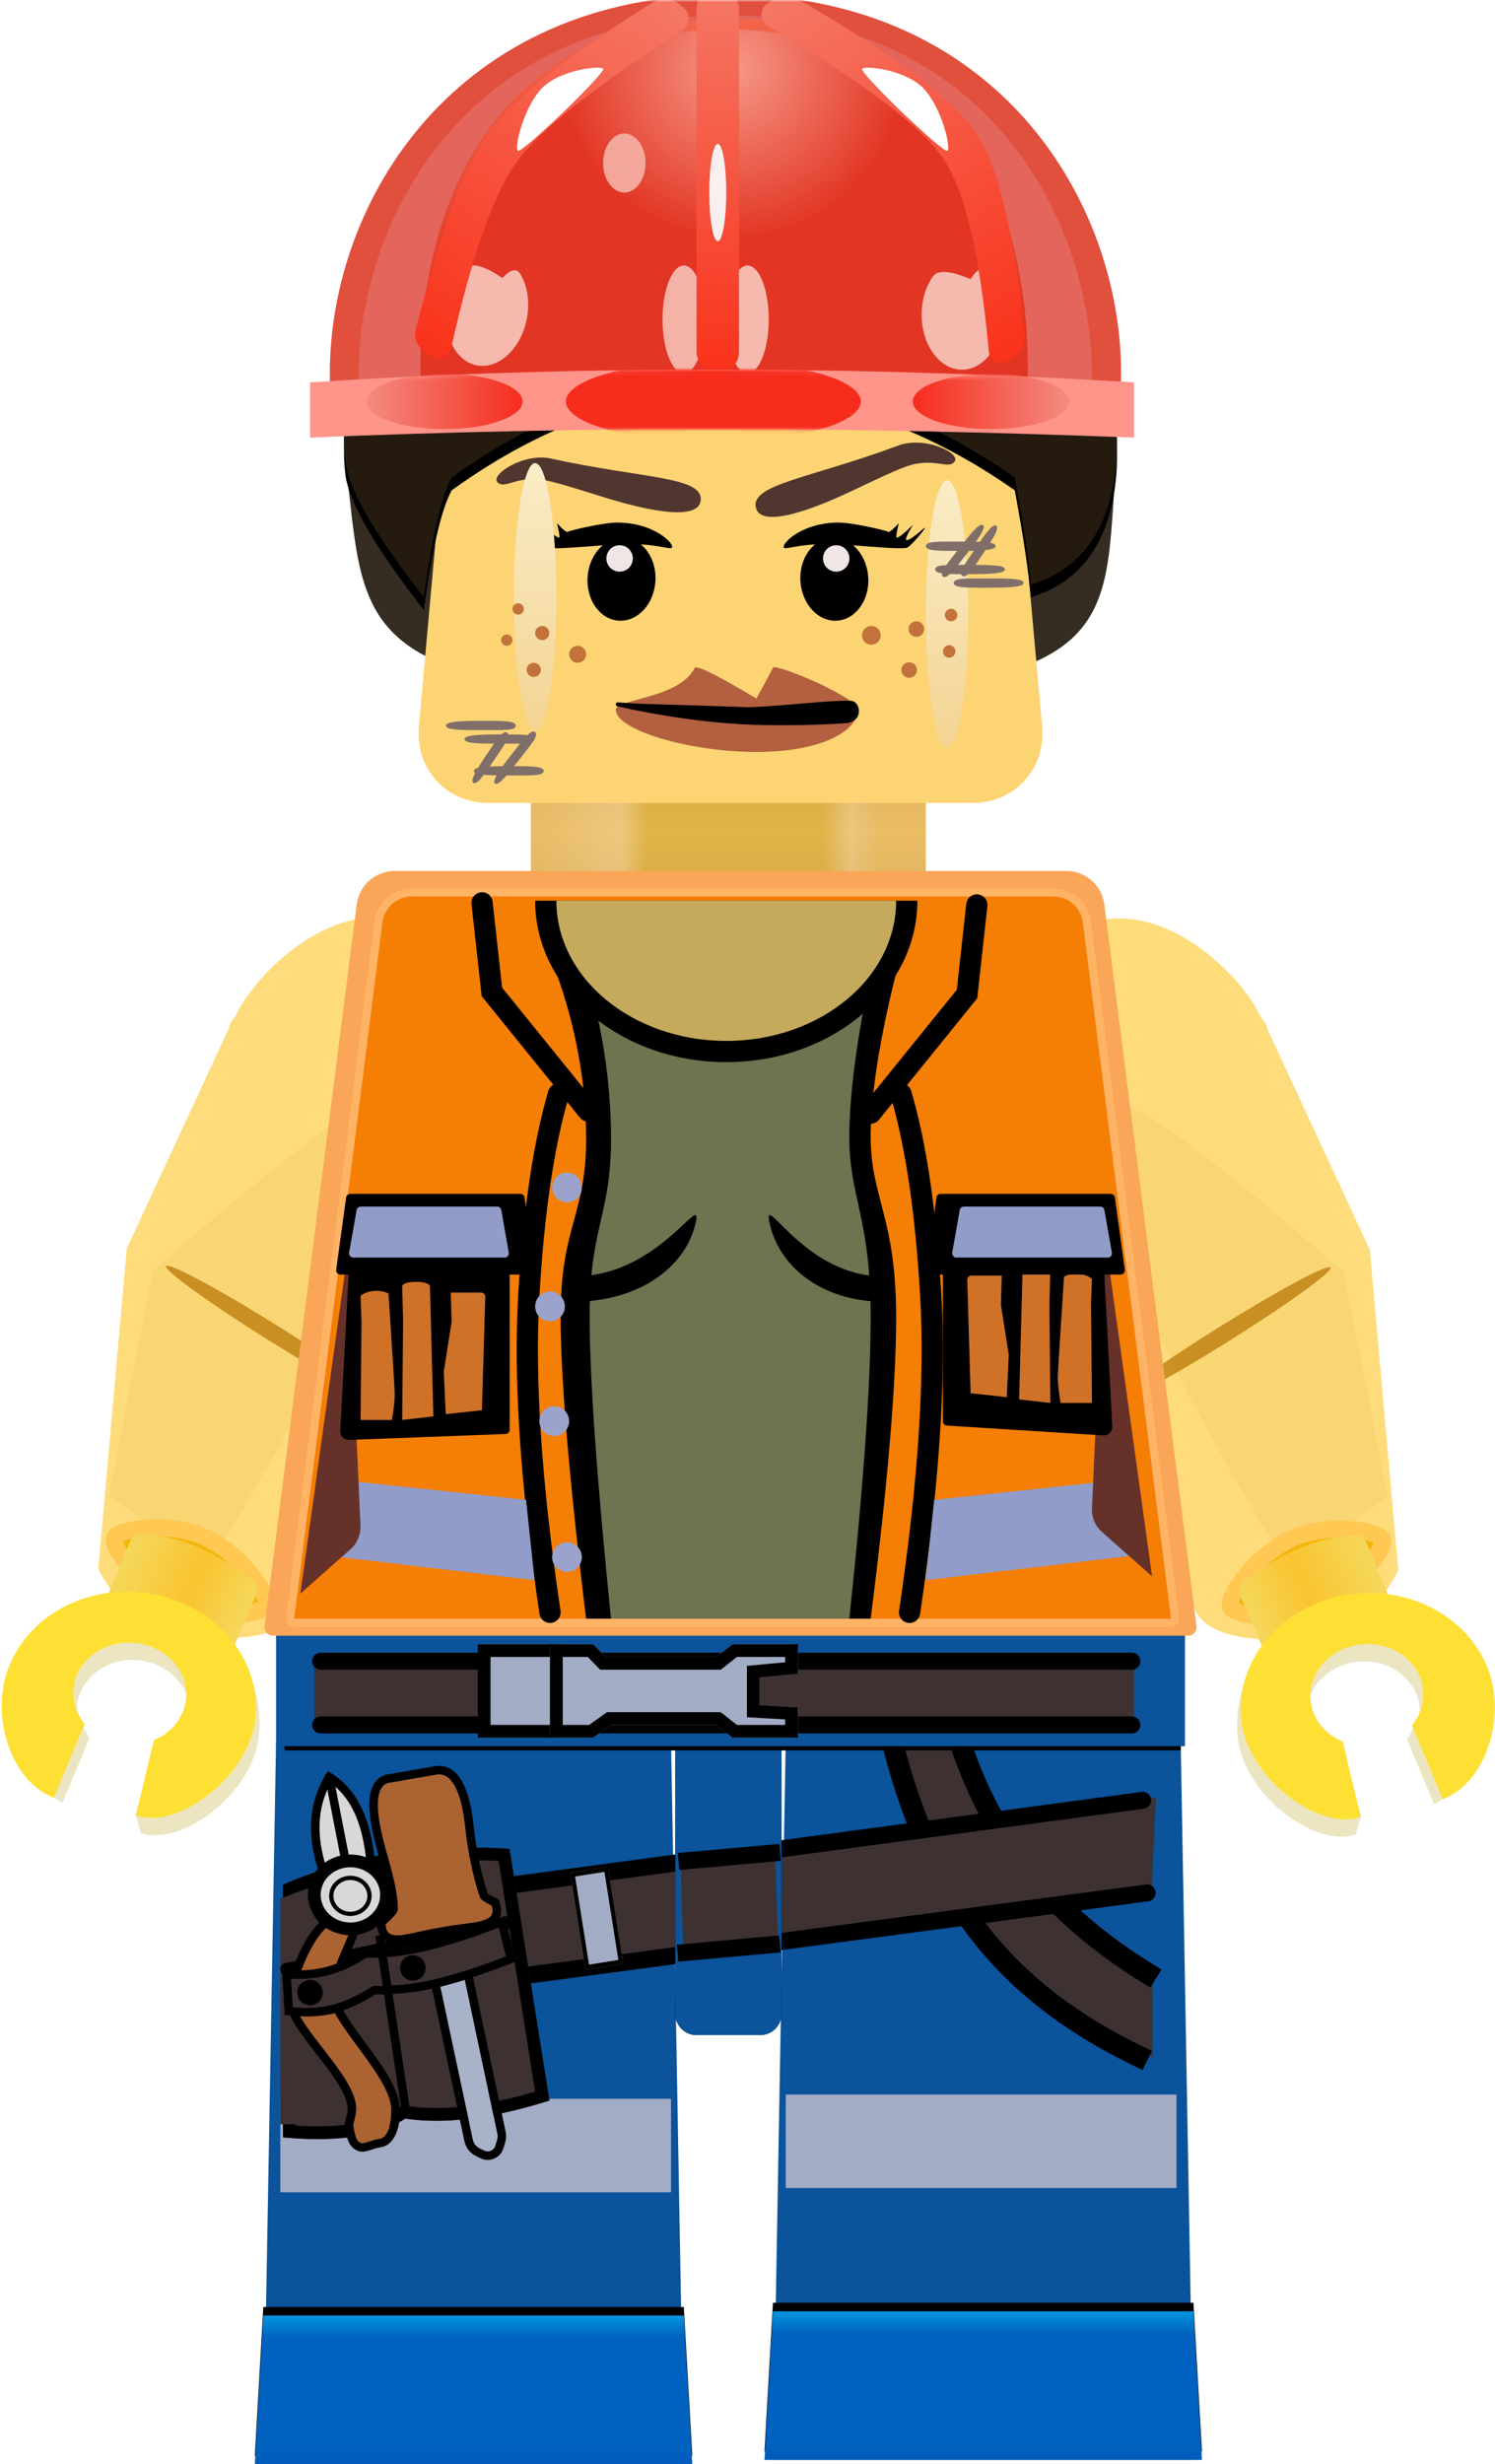<?xml version="1.0" encoding="UTF-8" standalone="no"?>
<svg viewBox="0 0 352 580" version="1.1" xmlns="http://www.w3.org/2000/svg" xmlns:xlink="http://www.w3.org/1999/xlink">
    <!-- Generator: Sketch 45.2 (43514) - http://www.bohemiancoding.com/sketch -->
    <title>gail</title>

    <defs>
        <linearGradient x1="50%" y1="0%" x2="50%" y2="100%" id="linearGradient-1">
            <stop stop-color="#0294DE" offset="0%"></stop>
            <stop stop-color="#0161BE" offset="15.564%"></stop>
            <stop stop-color="#0161BE" offset="89.263%"></stop>
            <stop stop-color="#015BBA" offset="100%"></stop>
        </linearGradient>
        <polygon id="path-2" points="73 545 172 545 174 580 71 580"></polygon>
        <filter x="-2.4%" y="-12.9%" width="104.9%" height="117.1%" filterUnits="objectBoundingBox" id="filter-3">
            <feOffset dx="0" dy="-2" in="SourceAlpha" result="shadowOffsetOuter1"></feOffset>
            <feGaussianBlur stdDeviation="0.5" in="shadowOffsetOuter1" result="shadowBlurOuter1"></feGaussianBlur>
            <feColorMatrix values="0 0 0 0 0.025   0 0 0 0 0.289   0 0 0 0 0.582  0 0 0 1 0" type="matrix" in="shadowBlurOuter1"></feColorMatrix>
        </filter>
        <polygon id="path-4" points="193 544 292 544 294 579 191 579"></polygon>
        <filter x="-2.4%" y="-12.9%" width="104.9%" height="117.1%" filterUnits="objectBoundingBox" id="filter-5">
            <feOffset dx="0" dy="-2" in="SourceAlpha" result="shadowOffsetOuter1"></feOffset>
            <feGaussianBlur stdDeviation="0.5" in="shadowOffsetOuter1" result="shadowBlurOuter1"></feGaussianBlur>
            <feColorMatrix values="0 0 0 0 0.025   0 0 0 0 0.289   0 0 0 0 0.582  0 0 0 1 0" type="matrix" in="shadowBlurOuter1"></feColorMatrix>
        </filter>
        <path d="M14.905,23.74 C23.365,21.556 32.017,20.464 40.863,20.464 C49.708,20.464 59.056,21.556 68.905,23.74 L68.905,83.74 C55.112,85.83 43.708,85.459 34.691,82.625 C27.86,85.738 18.162,85.694 5.6,82.492 L14.905,23.74 Z" id="path-6"></path>
        <path d="M53.807,40.266 L53.807,40.266 L53.807,40.266 C55.462,40.266 56.804,41.608 56.804,43.264 C56.804,43.264 56.804,43.265 56.804,43.266 L56.762,87.265 L56.762,87.265 C56.761,87.769 56.634,88.264 56.392,88.706 L55.702,89.962 L55.702,89.962 C55.204,90.87 54.064,91.202 53.156,90.704 C53.069,90.656 52.986,90.601 52.907,90.54 L51.965,89.807 L51.965,89.807 C51.234,89.239 50.807,88.365 50.807,87.439 L50.807,43.266 L50.807,43.266 C50.807,41.61 52.15,40.266 53.807,40.266 Z" id="path-7"></path>
        <path d="M39.162,2.287 L50.18,2.314 C54.961,2.727 54.772,11.516 54.456,15.934 C54.14,20.353 54.164,26.971 55.019,32.49 C55.103,33.033 55.895,33.848 57.397,34.934 C58.081,39.353 52.771,37.934 45.537,37.934 L43.899,37.934 C36.665,37.934 31.355,39.353 32.039,34.934 C34.248,33.583 35.405,32.57 35.51,31.895 C36.333,26.575 35.296,20.353 34.98,15.934 C34.664,11.516 34.117,1.773 39.162,2.287 Z" id="path-8"></path>
        <path d="M26.421,37.266 L31.012,37.305 C33.003,37.9 23.331,47.784 23.199,54.155 C23.067,60.526 32.671,72.86 33.027,80.818 C33.08,81.993 32.091,88.668 29.077,88.668 L28.395,88.668 C25.381,88.668 23.169,90.713 23.454,84.342 C24.374,82.395 24.856,80.934 24.9,79.96 C25.243,72.288 15.217,60.526 15.085,54.155 C14.953,47.784 24.319,36.524 26.421,37.266 Z" id="path-9"></path>
        <path d="M170,394 L195,394 L195,474 L195,474 C195,476.761 192.761,479 190,479 L175,479 L175,479 C172.239,479 170,476.761 170,474 L170,394 Z" id="path-10"></path>
        <filter x="-24.0%" y="-7.1%" width="148.0%" height="114.1%" filterUnits="objectBoundingBox" id="filter-11">
            <feMorphology radius="1" operator="dilate" in="SourceAlpha" result="shadowSpreadOuter1"></feMorphology>
            <feOffset dx="0" dy="0" in="shadowSpreadOuter1" result="shadowOffsetOuter1"></feOffset>
            <feGaussianBlur stdDeviation="1" in="shadowOffsetOuter1" result="shadowBlurOuter1"></feGaussianBlur>
            <feColorMatrix values="0 0 0 0 0.012   0 0 0 0 0.129   0 0 0 0 0.388  0 0 0 1 0" type="matrix" in="shadowBlurOuter1"></feColorMatrix>
        </filter>
        <rect id="path-12" x="78" y="382" width="211" height="28"></rect>
        <filter x="-1.9%" y="-7.1%" width="103.8%" height="128.6%" filterUnits="objectBoundingBox" id="filter-13">
            <feOffset dx="0" dy="2" in="SourceAlpha" result="shadowOffsetOuter1"></feOffset>
            <feGaussianBlur stdDeviation="1" in="shadowOffsetOuter1" result="shadowBlurOuter1"></feGaussianBlur>
            <feColorMatrix values="0 0 0 0 0.012   0 0 0 0 0.129   0 0 0 0 0.388  0 0 0 1 0" type="matrix" in="shadowBlurOuter1"></feColorMatrix>
        </filter>
        <filter x="-13.1%" y="-5.0%" width="126.3%" height="110.0%" filterUnits="objectBoundingBox" id="filter-14">
            <feGaussianBlur stdDeviation="2" in="SourceGraphic"></feGaussianBlur>
        </filter>
        <filter x="-25.0%" y="-375.0%" width="150.0%" height="850.0%" filterUnits="objectBoundingBox" id="filter-15">
            <feGaussianBlur stdDeviation="5" in="SourceGraphic"></feGaussianBlur>
        </filter>
        <linearGradient x1="0%" y1="50%" x2="100%" y2="50%" id="linearGradient-16">
            <stop stop-color="#F4D85B" offset="0%"></stop>
            <stop stop-color="#FAC330" offset="44.963%"></stop>
            <stop stop-color="#F4D85B" offset="100%"></stop>
        </linearGradient>
        <filter x="-13.1%" y="-5.0%" width="126.3%" height="110.0%" filterUnits="objectBoundingBox" id="filter-17">
            <feGaussianBlur stdDeviation="2" in="SourceGraphic"></feGaussianBlur>
        </filter>
        <filter x="-25.0%" y="-375.0%" width="150.0%" height="850.0%" filterUnits="objectBoundingBox" id="filter-18">
            <feGaussianBlur stdDeviation="5" in="SourceGraphic"></feGaussianBlur>
        </filter>
        <linearGradient x1="0%" y1="50%" x2="100%" y2="50%" id="linearGradient-19">
            <stop stop-color="#ECBF6C" offset="0%"></stop>
            <stop stop-color="#F0C983" offset="16.519%"></stop>
            <stop stop-color="#F2CD8C" offset="23.023%"></stop>
            <stop stop-color="#E1B449" offset="29.131%"></stop>
            <stop stop-color="#E1B449" offset="47.94%"></stop>
            <stop stop-color="#E1B449" offset="73.947%"></stop>
            <stop stop-color="#F0CB8A" offset="80.911%"></stop>
            <stop stop-color="#ECBF6C" offset="88.078%"></stop>
            <stop stop-color="#ECBF6C" offset="100%"></stop>
        </linearGradient>
        <linearGradient x1="50%" y1="-80.736%" x2="50%" y2="189.947%" id="linearGradient-20">
            <stop stop-color="#886118" offset="0%"></stop>
            <stop stop-color="#E1B449" offset="47.94%"></stop>
            <stop stop-color="#7B5A1C" offset="100%"></stop>
        </linearGradient>
        <path d="M34.99,4 L186.01,4 L186.01,4 C190.543,4 194.368,7.371 194.938,11.868 L215.715,175.748 L215.715,175.748 C215.853,176.844 215.078,177.845 213.982,177.984 C213.899,177.995 213.815,178 213.73,178 L7.27,178 L7.27,178 C6.165,178 5.27,177.105 5.27,176 C5.27,175.916 5.275,175.832 5.285,175.748 L26.062,11.868 L26.062,11.868 C26.632,7.371 30.457,4 34.99,4 Z" id="path-21"></path>
        <radialGradient cx="50%" cy="50%" fx="50%" fy="50%" r="50%" gradientTransform="translate(0.5,0.5),scale(0.559,1),translate(-0.5,-0.5)" id="radialGradient-22">
            <stop stop-color="#593B15" offset="0%"></stop>
            <stop stop-color="#593B15" offset="68.581%"></stop>
            <stop stop-color="#352C22" offset="100%"></stop>
        </radialGradient>
        <path d="M92.705,27.482 C115.422,28.186 137.163,35.827 157.929,50.404 C159.945,61.276 161.208,69.676 161.721,75.602 C173.819,71.878 180.522,62.28 181.828,46.806 C185.069,8.431 141.926,0 92.705,0 C43.483,0 -4.521,8.431 0.34,46.806 C1.158,53.261 7.312,63.86 18.803,78.602 C20.739,64.209 22.926,54.81 25.363,50.404 C47.541,34.419 69.988,26.778 92.705,27.482 Z" id="path-23"></path>
        <filter x="-3.3%" y="-3.8%" width="106.6%" height="115.3%" filterUnits="objectBoundingBox" id="filter-24">
            <feOffset dx="0" dy="3" in="SourceAlpha" result="shadowOffsetOuter1"></feOffset>
            <feGaussianBlur stdDeviation="1.5" in="shadowOffsetOuter1" result="shadowBlurOuter1"></feGaussianBlur>
            <feColorMatrix values="0 0 0 0 0   0 0 0 0 0   0 0 0 0 0  0 0 0 0.5 0" type="matrix" in="shadowBlurOuter1"></feColorMatrix>
        </filter>
        <linearGradient x1="50%" y1="0%" x2="50%" y2="100%" id="linearGradient-25">
            <stop stop-color="#FAECC6" offset="0%"></stop>
            <stop stop-color="#F3D494" offset="100%"></stop>
        </linearGradient>
        <filter x="-134.5%" y="-21.3%" width="368.9%" height="142.7%" filterUnits="objectBoundingBox" id="filter-26">
            <feGaussianBlur stdDeviation="4.482" in="SourceGraphic"></feGaussianBlur>
        </filter>
        <filter x="-134.5%" y="-21.3%" width="368.9%" height="142.7%" filterUnits="objectBoundingBox" id="filter-27">
            <feGaussianBlur stdDeviation="4.482" in="SourceGraphic"></feGaussianBlur>
        </filter>
        <rect id="path-28" x="0" y="0" width="216" height="91"></rect>
        <linearGradient x1="50%" y1="0%" x2="50%" y2="50%" id="linearGradient-30">
            <stop stop-color="#F3654A" offset="0%"></stop>
            <stop stop-color="#E23524" offset="100%"></stop>
        </linearGradient>
        <radialGradient cx="50%" cy="6.218%" fx="50%" fy="6.218%" r="31.617%" gradientTransform="translate(0.5,0.062),scale(1,0.901),rotate(90),translate(-0.5,-0.062)" id="radialGradient-31">
            <stop stop-color="#F69887" offset="0%"></stop>
            <stop stop-color="#E23524" offset="100%"></stop>
        </radialGradient>
        <filter x="-60.0%" y="-23.7%" width="220.0%" height="147.3%" filterUnits="objectBoundingBox" id="filter-32">
            <feGaussianBlur stdDeviation="2" in="SourceGraphic"></feGaussianBlur>
        </filter>
        <filter x="-60.0%" y="-43.2%" width="220.0%" height="186.3%" filterUnits="objectBoundingBox" id="filter-33">
            <feGaussianBlur stdDeviation="2" in="SourceGraphic"></feGaussianBlur>
        </filter>
        <filter x="-60.0%" y="-23.7%" width="220.0%" height="147.3%" filterUnits="objectBoundingBox" id="filter-34">
            <feGaussianBlur stdDeviation="2" in="SourceGraphic"></feGaussianBlur>
        </filter>
        <filter x="-31.6%" y="-25.3%" width="163.2%" height="150.6%" filterUnits="objectBoundingBox" id="filter-35">
            <feGaussianBlur stdDeviation="2" in="SourceGraphic"></feGaussianBlur>
        </filter>
        <filter x="-31.6%" y="-25.3%" width="163.2%" height="150.6%" filterUnits="objectBoundingBox" id="filter-36">
            <feGaussianBlur stdDeviation="2" in="SourceGraphic"></feGaussianBlur>
        </filter>
        <linearGradient x1="50%" y1="0%" x2="50%" y2="100%" id="linearGradient-37">
            <stop stop-color="#F47865" offset="0%"></stop>
            <stop stop-color="#F9321B" offset="100%"></stop>
        </linearGradient>
        <filter x="-150.0%" y="-26.2%" width="400.0%" height="152.4%" filterUnits="objectBoundingBox" id="filter-38">
            <feGaussianBlur stdDeviation="2" in="SourceGraphic"></feGaussianBlur>
        </filter>
        <filter x="-75.0%" y="-21.6%" width="250.0%" height="143.2%" filterUnits="objectBoundingBox" id="filter-39">
            <feGaussianBlur stdDeviation="2" in="SourceGraphic"></feGaussianBlur>
        </filter>
        <filter x="-75.0%" y="-21.6%" width="250.0%" height="143.2%" filterUnits="objectBoundingBox" id="filter-40">
            <feGaussianBlur stdDeviation="2" in="SourceGraphic"></feGaussianBlur>
        </filter>
        <path d="M0,3 C30.155,1 61.763,2.96059473e-16 94.822,0 C127.881,0 160.941,1 194,3 L194,16 C159.5,14.667 126.441,14 94.822,14 C63.204,14 31.596,14.667 0,16 L0,3 Z" id="path-41"></path>
        <linearGradient x1="0%" y1="50%" x2="100%" y2="50%" id="linearGradient-43">
            <stop stop-color="#F38B81" offset="0%"></stop>
            <stop stop-color="#F62D1D" offset="100%"></stop>
        </linearGradient>
        <filter x="-16.3%" y="-46.2%" width="132.6%" height="192.3%" filterUnits="objectBoundingBox" id="filter-44">
            <feGaussianBlur stdDeviation="2" in="SourceGraphic"></feGaussianBlur>
        </filter>
        <filter x="-16.3%" y="-46.2%" width="132.6%" height="192.3%" filterUnits="objectBoundingBox" id="filter-45">
            <feGaussianBlur stdDeviation="2" in="SourceGraphic"></feGaussianBlur>
        </filter>
        <filter x="-8.6%" y="-31.6%" width="117.3%" height="163.2%" filterUnits="objectBoundingBox" id="filter-46">
            <feGaussianBlur stdDeviation="2" in="SourceGraphic"></feGaussianBlur>
        </filter>
        <rect id="path-47" x="48.5" y="0" width="20" height="22"></rect>
        <path d="M66.5,6.66113486e-16 L75.656,6.66113486e-16 L78.584,3 L104.664,3 L108.465,6.66113486e-16 L122.864,6.66113486e-16 L122.864,4.4408921e-16 C123.416,3.42634992e-16 123.864,0.448 123.864,1 L123.864,6.986 L114.864,7.829 L114.864,14.351 L123.864,14.872 L123.864,21 L123.864,21 C123.864,21.552 123.416,22 122.864,22 L108.465,22 L104.664,19 L79.885,19 L75.656,22 L66.5,22 L66.5,22 C65.948,22 65.5,21.552 65.5,21 L65.5,1 L65.5,1 C65.5,0.448 65.948,1.01454218e-16 66.5,0 Z" id="path-48"></path>
        <rect id="path-49" x="72" y="53" width="9" height="23"></rect>
        <path d="M3.176,70.098 C6.691,71.392 10.021,72.038 13.168,72.038 C16.314,72.038 19.621,71.392 23.09,70.098 C27.565,71.392 32.568,72.038 38.099,72.038 C43.63,72.038 49.97,71.553 57.117,70.582 L57.117,81.582 C49.904,82.553 43.67,83.038 38.417,83.038 C33.164,83.038 28.073,82.392 23.142,81.098 C19.129,82.392 15.52,83.038 12.313,83.038 C9.106,83.038 5.414,82.23 1.236,80.614 L3.176,70.098 Z" id="path-50"></path>
    </defs>
    <g id="Page-1" stroke="none" stroke-width="1" fill="none" fill-rule="evenodd">
        <g id="gail" transform="translate(-11, 0)">
            <polygon id="Rectangle-11-Copy-3" fill="#0B539B" points="196 410 289 410 292 579 193 579"></polygon>
            <polygon id="Rectangle-11-Copy-2" fill="#0B539B" points="76 410 169 410 172 579 73 579"></polygon>
            <g id="Rectangle-14">
                <use fill="black" fill-opacity="1" filter="url(#filter-3)" xlink:href="#path-2"></use>
                <use fill="url(#linearGradient-1)" fill-rule="evenodd" xlink:href="#path-2"></use>
            </g>
            <g id="Rectangle-14-Copy">
                <use fill="black" fill-opacity="1" filter="url(#filter-5)" xlink:href="#path-4"></use>
                <use fill="url(#linearGradient-1)" fill-rule="evenodd" xlink:href="#path-4"></use>
            </g>
            <path d="M215.564,439.349 C221.925,443.976 233.234,445.521 249.492,443.985 C265.749,442.449 278.069,439.365 286.452,434.734 L300.486,444.2 C278.969,454.777 260.739,459.958 245.797,459.742 C230.483,460.079 217.535,457.536 206.954,452.114 L215.564,439.349 Z" id="Rectangle-13" fill="#3D3231" transform="translate(253.72, 447.253) rotate(56) translate(-253.72, -447.253) "></path>
            <path d="M220.5,407.5 C225.356,428.366 233.234,445.195 244.133,457.99 C252.947,468.337 264.524,476.968 278.864,483.883" id="Line-2" stroke="#000000" stroke-width="5" stroke-linecap="square"></path>
            <path d="M226.812,385.162 C231.668,406.027 239.546,422.857 250.444,435.652 C259.259,445.999 270.836,454.63 285.176,461.545" id="Line-2-Copy" stroke="#000000" stroke-width="5" stroke-linecap="square" transform="translate(255.994, 423.353) rotate(6) translate(-255.994, -423.353) "></path>
            <rect id="Rectangle-15" fill="#A2ACC5" x="77" y="494" width="92" height="22"></rect>
            <g id="beltbase-copy" transform="translate(180.024, 448.348) rotate(-8) translate(-180.024, -448.348) translate(74.024, 436.348)">
                <polygon id="Rectangle-12" fill="#3D3231" points="5.041 1.418 211.644 1.418 207.523 23.418 0.92 23.418"></polygon>
                <path d="M8.549,0.304 L208.456,1.556" id="Line" stroke="#000000" stroke-width="4" stroke-linecap="round"></path>
                <path d="M4.588,21.747 L206.484,23.279" id="Line-Copy" stroke="#000000" stroke-width="4" stroke-linecap="round"></path>
            </g>
            <g id="tools" transform="translate(67, 416)">
                <g id="Rectangle-18" transform="translate(37.252, 52.767) rotate(-9) translate(-37.252, -52.767) ">
                    <use fill="#3D3231" fill-rule="evenodd" xlink:href="#path-6"></use>
                    <path stroke="#000000" stroke-width="3" d="M16.232,24.951 L7.297,81.367 C18.91,84.163 27.839,84.099 34.069,81.26 L34.592,81.022 L35.141,81.194 C43.638,83.865 54.395,84.29 67.405,82.444 L67.405,24.948 C58.091,22.958 49.243,21.964 40.863,21.964 C32.475,21.964 24.265,22.96 16.232,24.951 Z"></path>
                </g>
                <g id="Rectangle-20" transform="translate(53.805, 66.079) rotate(-12) translate(-53.805, -66.079) ">
                    <use fill="#A8B2C9" fill-rule="evenodd" xlink:href="#path-7"></use>
                    <path stroke="#000000" stroke-width="2" d="M53.807,39.266 C56.014,39.266 57.804,41.056 57.804,43.264 L57.804,43.267 L57.762,87.266 C57.761,87.938 57.591,88.598 57.268,89.187 L56.579,90.443 C55.815,91.835 54.067,92.344 52.675,91.58 C52.541,91.507 52.414,91.423 52.293,91.329 L51.351,90.596 C50.377,89.838 49.807,88.673 49.807,87.439 L49.807,43.266 C49.807,41.057 51.598,39.266 53.807,39.266 Z"></path>
                </g>
                <polygon id="Rectangle-19" fill="#3D3231" points="10 30.858 15.421 28.858 23 84 10 84"></polygon>
                <path d="M11.5,47.5 L63.5,36.5" id="Line-3" stroke="#000000" stroke-width="3" stroke-linecap="round"></path>
                <g id="Rectangle-21" transform="translate(44.718, 20.209) rotate(-10) translate(-44.718, -20.209) ">
                    <use fill="#AB6331" fill-rule="evenodd" xlink:href="#path-8"></use>
                    <path stroke="#000000" stroke-width="2" d="M39.211,1.287 L50.266,1.318 C53.001,1.554 54.554,3.827 55.213,7.443 C55.662,9.9 55.686,12.755 55.454,16.006 C55.09,21.092 55.251,27.452 56.007,32.337 C56.01,32.355 56.129,32.54 56.393,32.811 C56.743,33.171 57.275,33.612 57.983,34.124 L58.321,34.369 L58.385,34.781 C58.725,36.979 57.811,38.362 55.827,38.873 C54.517,39.211 53.423,39.214 49.485,39.042 C47.762,38.966 46.714,38.934 45.537,38.934 L43.899,38.934 C42.722,38.934 41.674,38.966 39.952,39.042 C36.013,39.214 34.919,39.211 33.609,38.873 C31.625,38.362 30.711,36.979 31.051,34.781 L31.122,34.323 L31.518,34.081 C33.446,32.902 34.482,31.994 34.521,31.742 C34.767,30.152 34.855,28.389 34.809,26.397 C34.767,24.577 34.635,22.844 34.362,20.098 C34.337,19.848 34.308,19.555 34.255,19.022 C34.212,18.596 34.181,18.282 34.152,17.979 C34.078,17.204 34.023,16.579 33.982,16.006 C33.715,12.264 33.685,9.598 34.072,7.107 C34.668,3.275 36.276,1.016 39.211,1.287 Z"></path>
                </g>
                <g id="Rectangle-21-Copy" transform="translate(24.057, 63.106) rotate(-10) translate(-24.057, -63.106) ">
                    <use fill="#AB6331" fill-rule="evenodd" xlink:href="#path-9"></use>
                    <path stroke="#000000" stroke-width="2" d="M26.538,36.267 L31.162,36.306 L31.298,36.347 C32.213,36.62 32.434,37.442 32.19,38.314 C32.054,38.799 31.767,39.38 31.308,40.149 C30.816,40.976 28.417,44.601 28.083,45.125 C27.2,46.51 26.496,47.706 25.914,48.839 C24.819,50.968 24.228,52.751 24.199,54.175 C24.148,56.626 25.17,59.099 29.013,66.822 C29.387,67.574 29.67,68.147 29.943,68.706 C32.605,74.164 33.888,77.671 34.026,80.773 C34.177,84.142 32.298,89.668 29.077,89.668 L28.395,89.668 C27.96,89.668 27.559,89.711 26.882,89.813 C24.952,90.106 24.362,90.1 23.546,89.373 C22.626,88.552 22.333,87.018 22.455,84.298 L22.464,84.097 L22.55,83.915 C23.418,82.078 23.865,80.724 23.901,79.915 C24.019,77.262 22.849,73.959 20.291,68.964 C19.951,68.299 19.596,67.621 19.112,66.708 C15.116,59.158 14.143,56.972 14.085,54.175 C13.959,48.06 22.989,35.653 26.538,36.267 Z"></path>
                </g>
                <g id="blades" transform="translate(24, 15) rotate(-11) translate(-24, -15) translate(18, 2)" stroke="#000000" stroke-width="2">
                    <path d="M6,25 C9.314,25 12,27.404 12,16.5 C12,9.231 10,3.731 6,0 C2,4.398 0,9.898 0,16.5 C2.88484027e-16,26.404 2.686,25 6,25 Z" id="Oval-17" fill="#D8D8D8"></path>
                    <path d="M6,1.5 L6,23.5" id="Line-4" stroke-linecap="square"></path>
                </g>
                <ellipse id="Oval-16" stroke="#000000" stroke-width="3" fill="#D8D8D8" cx="26.5" cy="30" rx="8.5" ry="8"></ellipse>
                <ellipse id="Oval-16-Copy" stroke="#000000" fill="#D8D8D8" cx="26.5" cy="30.235" rx="4.5" ry="4.235"></ellipse>
            </g>
            <g id="Rectangle-11-Copy-4">
                <use fill="black" fill-opacity="1" filter="url(#filter-11)" xlink:href="#path-10"></use>
                <use fill="#0B539B" fill-rule="evenodd" xlink:href="#path-10"></use>
            </g>
            <g id="beltbase-copy-2" transform="translate(182.555, 447.584) rotate(-3) translate(-182.555, -447.584) translate(169.555, 435.084)">
                <polygon id="Rectangle-12" fill="#3D3231" points="2.172 2.418 24.54 2.418 24.094 24.418 1.726 24.418"></polygon>
                <path d="M1.726,1.566 L25.695,2.451" id="Line" stroke="#000000" stroke-width="4" transform="translate(13.71, 2.009) scale(-1, 1) translate(-13.71, -2.009) "></path>
                <path d="M24.54,23.08 L0.373,23.998" id="Line-Copy" stroke="#000000" stroke-width="4"></path>
            </g>
            <g id="Rectangle-11">
                <use fill="black" fill-opacity="1" filter="url(#filter-13)" xlink:href="#path-12"></use>
                <use fill="#0B539B" fill-rule="evenodd" xlink:href="#path-12"></use>
            </g>
            <rect id="Rectangle-11-Copy" fill="#0B539B" x="76" y="383" width="214" height="28"></rect>
            <g id="armright" transform="translate(312.376, 324.063) rotate(-11) translate(-312.376, -324.063) translate(271.376, 210.063)">
                <path d="M16.081,28.049 L48.391,28.049 C51.365,28.049 53.776,30.433 53.776,33.374 L67.466,88.734 L59.666,163.857 C59.666,164.21 51.576,175.409 38.869,175.409 C26.162,175.409 12.384,171.534 10.802,163.764 C10.731,163.418 10.696,163.066 10.696,162.712 L10.696,33.374 C10.696,30.433 13.107,28.049 16.081,28.049 Z" id="Rectangle-8" fill="#FEDC7B"></path>
                <path d="M38.134,63.226 C53.65,57.152 53.187,42.527 53.187,33.135 C53.187,23.744 36.148,-4.524 14.237,1.202 C11.438,9.523 10.039,20.864 10.039,35.223 C10.039,56.762 22.617,69.299 38.134,63.226 Z" id="Oval-7" fill="#FEDC7B"></path>
                <path d="M20.991,160.377 C25.468,157.606 30.081,155.376 34.83,153.687 C39.579,151.998 44.166,150.955 48.593,150.56 L61.654,98.175 C44.598,59.451 33.861,40.089 29.442,40.089 C22.815,40.089 16.02,66.862 16.02,93.924 C16.02,111.966 17.677,134.116 20.991,160.377 Z" id="Oval-12" fill="#F9D574" filter="url(#filter-14)" transform="translate(38.837, 100.233) rotate(-14) translate(-38.837, -100.233) "></path>
                <ellipse id="Oval-13" fill-opacity="0.7" fill="#B67301" filter="url(#filter-15)" transform="translate(29.578, 101.772) rotate(-21) translate(-29.578, -101.772) " cx="29.578" cy="101.772" rx="30" ry="2"></ellipse>
                <path d="M37.984,168.614 C47.373,168.614 57.681,163.967 57.681,161.481 C57.681,158.996 47.345,151.736 37.956,151.736 C28.567,151.736 18.639,157.175 18.639,159.661 C18.639,162.146 28.595,168.614 37.984,168.614 Z" id="Oval-11" stroke="#FEC853" stroke-width="4" fill="#F3B608" transform="translate(38.16, 160.175) rotate(-16) translate(-38.16, -160.175) "></path>
                <g id="hand" transform="translate(46.653, 187.901) rotate(7) translate(-46.653, -187.901) translate(16.153, 151.401)">
                    <path d="M6.789,6.274 C12.154,4.808 17.073,4.075 21.546,4.075 C25.93,4.075 30.303,4.779 34.665,6.187 L34.665,6.187 C35.904,6.587 36.744,7.74 36.744,9.042 L36.744,20.911 L36.744,20.911 C36.744,25.329 33.162,28.911 28.744,28.911 L12.58,28.911 L12.58,28.911 C8.162,28.911 4.58,25.329 4.58,20.911 L4.58,9.167 L4.58,9.167 C4.58,7.815 5.485,6.63 6.789,6.274 Z" id="Rectangle-9" fill="url(#linearGradient-16)" transform="translate(20.662, 16.493) rotate(-19) translate(-20.662, -16.493) "></path>
                    <path d="M27.732,68.421 L27.679,68.425 L26.142,72.556 C16.238,75.119 0,61.131 0,47 C0,32.088 11.544,17.27 28.082,17.27 C44.621,17.27 59.891,32.088 59.891,47 C59.891,55.841 52.995,63.322 45.048,66.676 L39.774,51.03 C40.283,50.388 40.74,49.706 41.143,49 C42.079,47.357 43.255,45.974 43.255,44 C43.255,37.373 37.296,32 29.945,32 C22.595,32 16.636,37.373 16.636,44 C16.636,48.631 19.546,52.65 23.808,54.651 C25.976,61.126 27.267,65.603 27.679,68.082 C27.697,68.192 27.715,68.305 27.732,68.421 Z" id="Combined-Shape-Copy" fill="#ECE5C2"></path>
                    <path d="M27.612,68.431 C27.495,68.47 27.375,68.512 27.251,68.556 C17.347,71.119 1.109,57.131 1.109,43 C1.109,28.088 14.516,16 31.055,16 C47.593,16 61,28.088 61,43 C61,52.501 56.003,62.742 47.33,65.668 C47.278,65.678 47.227,65.688 47.176,65.698 L41.15,47.82 C43.153,45.72 44.364,42.987 44.364,40 C44.364,33.373 38.405,28 31.055,28 C23.704,28 17.745,33.373 17.745,40 C17.745,44.528 20.526,48.469 24.632,50.513 L27.612,68.431 Z" id="Combined-Shape" fill="#FEE035"></path>
                </g>
            </g>
            <g id="armleft" transform="translate(61.999, 323.729) scale(-1, 1) rotate(-11) translate(-61.999, -323.729) translate(20.999, 209.729)">
                <path d="M16.081,28.049 L48.391,28.049 C51.365,28.049 53.776,30.433 53.776,33.374 L67.466,88.734 L59.666,163.857 C59.666,164.21 51.576,175.409 38.869,175.409 C26.162,175.409 12.384,171.534 10.802,163.764 C10.731,163.418 10.696,163.066 10.696,162.712 L10.696,33.374 C10.696,30.433 13.107,28.049 16.081,28.049 Z" id="Rectangle-8" fill="#FEDC7B"></path>
                <path d="M38.134,63.226 C53.65,57.152 53.187,42.527 53.187,33.135 C53.187,23.744 36.148,-4.524 14.237,1.202 C11.438,9.523 10.039,20.864 10.039,35.223 C10.039,56.762 22.617,69.299 38.134,63.226 Z" id="Oval-7" fill="#FEDC7B"></path>
                <path d="M20.991,160.377 C25.468,157.606 30.081,155.376 34.83,153.687 C39.579,151.998 44.166,150.955 48.593,150.56 L61.654,98.175 C44.598,59.451 33.861,40.089 29.442,40.089 C22.815,40.089 16.02,66.862 16.02,93.924 C16.02,111.966 17.677,134.116 20.991,160.377 Z" id="Oval-12" fill="#F9D574" filter="url(#filter-17)" transform="translate(38.837, 100.233) rotate(-14) translate(-38.837, -100.233) "></path>
                <ellipse id="Oval-13" fill-opacity="0.7" fill="#B67301" filter="url(#filter-18)" transform="translate(29.578, 101.772) rotate(-21) translate(-29.578, -101.772) " cx="29.578" cy="101.772" rx="30" ry="2"></ellipse>
                <path d="M37.984,168.614 C47.373,168.614 57.681,163.967 57.681,161.481 C57.681,158.996 47.345,151.736 37.956,151.736 C28.567,151.736 18.639,157.175 18.639,159.661 C18.639,162.146 28.595,168.614 37.984,168.614 Z" id="Oval-11" stroke="#FEC853" stroke-width="4" fill="#F3B608" transform="translate(38.16, 160.175) rotate(-16) translate(-38.16, -160.175) "></path>
                <g id="hand" transform="translate(46.653, 187.901) rotate(7) translate(-46.653, -187.901) translate(16.153, 151.401)">
                    <path d="M6.789,6.274 C12.154,4.808 17.073,4.075 21.546,4.075 C25.93,4.075 30.303,4.779 34.665,6.187 L34.665,6.187 C35.904,6.587 36.744,7.74 36.744,9.042 L36.744,20.911 L36.744,20.911 C36.744,25.329 33.162,28.911 28.744,28.911 L12.58,28.911 L12.58,28.911 C8.162,28.911 4.58,25.329 4.58,20.911 L4.58,9.167 L4.58,9.167 C4.58,7.815 5.485,6.63 6.789,6.274 Z" id="Rectangle-9" fill="url(#linearGradient-16)" transform="translate(20.662, 16.493) rotate(-19) translate(-20.662, -16.493) "></path>
                    <path d="M27.732,68.421 L27.679,68.425 L26.142,72.556 C16.238,75.119 0,61.131 0,47 C0,32.088 11.544,17.27 28.082,17.27 C44.621,17.27 59.891,32.088 59.891,47 C59.891,55.841 52.995,63.322 45.048,66.676 L39.774,51.03 C40.283,50.388 40.74,49.706 41.143,49 C42.079,47.357 43.255,45.974 43.255,44 C43.255,37.373 37.296,32 29.945,32 C22.595,32 16.636,37.373 16.636,44 C16.636,48.631 19.546,52.65 23.808,54.651 C25.976,61.126 27.267,65.603 27.679,68.082 C27.697,68.192 27.715,68.305 27.732,68.421 Z" id="Combined-Shape-Copy" fill="#ECE5C2"></path>
                    <path d="M27.612,68.431 C27.495,68.47 27.375,68.512 27.251,68.556 C17.347,71.119 1.109,57.131 1.109,43 C1.109,28.088 14.516,16 31.055,16 C47.593,16 61,28.088 61,43 C61,52.501 56.003,62.742 47.33,65.668 C47.278,65.678 47.227,65.688 47.176,65.698 L41.15,47.82 C43.153,45.72 44.364,42.987 44.364,40 C44.364,33.373 38.405,28 31.055,28 C23.704,28 17.745,33.373 17.745,40 C17.745,44.528 20.526,48.469 24.632,50.513 L27.612,68.431 Z" id="Combined-Shape" fill="#FEE035"></path>
                </g>
            </g>
            <g id="neck" transform="translate(136, 185)">
                <rect id="Rectangle-4" fill="url(#linearGradient-19)" x="0" y="0" width="93" height="22"></rect>
                <rect id="Rectangle-4-Copy" fill-opacity="0.2" fill="url(#linearGradient-20)" x="0" y="0" width="93" height="22"></rect>
            </g>
            <g id="torso" transform="translate(73, 205)">
                <path d="M30.923,0 L189.077,0 L189.077,1.77635684e-15 C193.606,-1.51478502e-14 197.43,3.366 198.004,7.859 L219.712,177.747 L219.712,177.747 C219.852,178.842 219.077,179.844 217.982,179.984 C217.898,179.995 217.813,180 217.728,180 L2.272,180 L2.272,180 C1.167,180 0.272,179.105 0.272,178 C0.272,177.915 0.277,177.831 0.288,177.747 L21.996,7.859 L21.996,7.859 C22.57,3.366 26.394,6.16113279e-15 30.923,5.32907052e-15 Z" id="hivizshirt" fill="#F9A659"></path>
                <g id="hivizinside">
                    <use fill="#F57E05" fill-rule="evenodd" xlink:href="#path-21"></use>
                    <path stroke="#FEB365" stroke-width="2" d="M34.99,5 C30.961,5 27.56,7.997 27.054,11.994 L6.278,175.874 C6.272,175.916 6.27,175.958 6.27,176 C6.27,176.552 6.717,177 7.27,177 L213.73,177 C213.772,177 213.814,176.997 213.856,176.992 C214.404,176.923 214.792,176.422 214.722,175.874 L193.946,11.994 C193.44,7.997 190.039,5 186.01,5 L34.99,5 Z"></path>
                </g>
                <path d="M69,24 L149,24 C145.124,39.497 143.124,52.146 143,61.946 C142.814,76.646 148.976,81.211 149,104.859 C149.016,120.625 147.016,144.338 143,176 L76,176 C71.999,143.069 69.999,119.355 69.998,104.859 C69.998,83.116 76.234,81.159 75.997,61.946 C75.839,49.138 73.507,36.489 69,24 Z" id="tshirtedge" fill="#000000"></path>
                <path d="M76,24 L143,24 C139.754,39.497 138.079,52.146 137.975,61.946 C137.82,76.646 142.98,81.211 143,104.859 C143.013,120.625 141.338,144.338 137.975,176 L81.862,176 C78.512,143.069 76.836,119.355 76.836,104.859 C76.836,83.116 82.059,81.159 81.86,61.946 C81.728,49.138 79.774,36.489 76,24 Z" id="tshirtcolor" fill="#6E7450"></path>
                <g id="collar" transform="translate(64, 7)">
                    <path d="M0,0 C0,20.987 20.147,38 45,38 L45,38 C69.853,38 90,20.987 90,0 L0,0 Z" id="Oval" fill="#000000"></path>
                    <path d="M5,0 C5,18.225 22.909,33 45,33 L45,33 C67.091,33 85,18.225 85,0 L5,0 Z" id="Oval-2" fill="#C5AA5E"></path>
                </g>
                <path d="M148,95.297 C147.42,95.349 146.832,95.382 146.236,95.395 C127.894,95.792 117.839,75.611 119.107,82.395 C121.063,92.862 131.253,101.395 146.236,101.395 C146.833,101.395 147.421,101.382 148,101.355 L148,95.297 Z" id="tataleft" fill="#000000"></path>
                <path d="M102,95.297 C101.38,95.349 100.751,95.382 100.114,95.395 C80.507,95.792 69.759,75.611 71.114,82.395 C73.206,92.862 84.098,101.395 100.114,101.395 C100.753,101.395 101.381,101.382 102,101.355 L102,95.297 Z" id="tataright" fill="#000000" transform="translate(86.5, 91.198) scale(-1, 1) translate(-86.5, -91.198) "></path>
                <polyline id="lapelleft" stroke="#000000" stroke-width="5" stroke-linecap="round" points="51.5 7.5 53.816 28.471 76.5 56.5"></polyline>
                <polyline id="lapelright" stroke="#000000" stroke-width="5" stroke-linecap="round" transform="translate(155.5, 32.5) scale(-1, 1) translate(-155.5, -32.5) " points="143 8 145.316 28.971 168 57"></polyline>
                <path d="M69.5,52.5 C65.962,64.577 63.629,80.455 62.5,100.133 C61.371,119.811 63.038,144.6 67.5,174.5" id="buttonedge" stroke="#000000" stroke-width="5" stroke-linecap="round"></path>
                <path d="M157.5,52.5 C153.962,64.577 151.629,80.455 150.5,100.133 C149.371,119.811 151.038,144.6 155.5,174.5" id="buttonholeedge" stroke="#000000" stroke-width="5" stroke-linecap="round" transform="translate(153.829, 113.5) scale(-1, 1) translate(-153.829, -113.5) "></path>
                <circle id="btn1" fill="#9BA3CC" cx="71.5" cy="74.5" r="3.5"></circle>
                <circle id="btn2" fill="#9BA3CC" cx="67.5" cy="102.5" r="3.5"></circle>
                <circle id="btn3" fill="#9BA3CC" cx="68.5" cy="129.5" r="3.5"></circle>
                <circle id="btn4" fill="#9BA3CC" cx="71.5" cy="161.5" r="3.5"></circle>
                <polygon id="reflectleft" fill="#919CC9" transform="translate(39.373, 154.964) rotate(6) translate(-39.373, -154.964) " points="16.765 145.626 61.016 145.708 64.982 164.302 13.765 163.626"></polygon>
                <polygon id="reflectright" fill="#919CC9" transform="translate(180.444, 154.964) scale(-1, 1) rotate(6) translate(-180.444, -154.964) " points="157.836 145.626 202.087 145.708 206.052 164.302 154.836 163.626"></polygon>
                <path d="M19.969,89.057 L8.721,170.098 L20.521,159.643 L20.521,159.643 C22.103,158.242 22.967,156.202 22.872,154.091 L19.969,89.057 Z" id="shadowleft" fill="#663129"></path>
                <path d="M206.248,85 L195,166.041 L206.801,155.586 L206.801,155.586 C208.382,154.185 209.246,152.145 209.152,150.034 L206.248,85 Z" id="shadowright" fill="#663129" transform="translate(202.13, 125.521) scale(-1, 1) translate(-202.13, -125.521) "></path>
                <g id="leftpocket" transform="translate(38, 111) scale(-1, 1) translate(-38, -111) translate(18, 88)">
                    <path d="M1,0 L36.603,0 L36.603,-4.4408921e-16 C37.134,-5.41747308e-16 37.573,0.416 37.601,0.947 L39.884,43.812 L39.884,43.812 C39.942,44.915 39.096,45.857 37.993,45.916 C37.932,45.919 37.871,45.919 37.811,45.917 L0.962,44.519 L0.962,44.519 C0.425,44.498 3.77418912e-15,44.057 -1.11022302e-16,43.519 L0,1 L0,1 C-6.76353751e-17,0.448 0.448,1.01453063e-16 1,0 Z" id="Rectangle-2" fill="#000000"></path>
                    <path d="M6.744,11.232 L13.878,11.232 L13.661,18.077 L15.51,29.877 L15.049,39.849 L6.531,38.929 L5.745,12.262 L5.745,12.262 C5.728,11.71 6.163,11.249 6.715,11.233 C6.725,11.232 6.734,11.232 6.744,11.232 Z" id="Rectangle-3" fill="#CF7228"></path>
                    <path d="M18.776,9.554 C19.295,8.994 20.375,8.714 22.016,8.714 C23.657,8.714 24.754,8.994 25.306,9.554 L25.089,18.077 L25.306,41.219 L17.959,40.379 L18.776,9.554 Z" id="Rectangle-3-Copy" fill="#CF7228"></path>
                    <path d="M28.527,11.472 C29.52,10.95 30.672,10.745 31.983,10.856 C33.294,10.967 34.334,11.357 35.102,12.028 L34.885,18.077 L35.102,41.219 L27.71,41.219 C27.241,38.363 27.025,36.256 27.063,34.897 C27.1,33.538 27.588,25.73 28.527,11.472 Z" id="Rectangle-3-Copy-2" fill="#CF7228"></path>
                </g>
                <g id="pocketflapleft" transform="translate(17, 76)">
                    <path d="M3.483,0 L43.517,0 L43.517,2.22044605e-16 C44.017,1.30256e-16 44.44,0.369 44.508,0.864 L46.844,17.864 L46.844,17.864 C46.919,18.411 46.536,18.915 45.989,18.991 C45.944,18.997 45.899,19 45.853,19 L1.147,19 L1.147,19 C0.595,19 0.147,18.552 0.147,18 C0.147,17.954 0.15,17.909 0.156,17.864 L2.492,0.864 L2.492,0.864 C2.56,0.369 2.983,-1.01843442e-15 3.483,-1.11022302e-15 Z" id="Rectangle" fill="#000000"></path>
                    <path d="M5.951,3 L38.049,3 L38.049,3 C38.535,3 38.95,3.349 39.034,3.827 L40.794,13.827 L40.794,13.827 C40.889,14.371 40.526,14.889 39.982,14.985 C39.925,14.995 39.867,15 39.809,15 L4.191,15 L4.191,15 C3.639,15 3.191,14.552 3.191,14 C3.191,13.942 3.196,13.884 3.206,13.827 L4.966,3.827 L4.966,3.827 C5.05,3.349 5.465,3 5.951,3 Z" id="Rectangle-Copy" fill="#919CC9"></path>
                </g>
                <g id="rightpocket" transform="translate(160, 86)">
                    <path d="M1,0 L36.602,0 L36.602,2.22044605e-16 C37.134,-3.6562242e-15 37.573,0.417 37.6,0.948 L39.883,44.759 L39.883,44.759 C39.941,45.862 39.093,46.803 37.99,46.86 C37.913,46.864 37.837,46.864 37.76,46.859 L0.937,44.541 L0.937,44.541 C0.41,44.508 -7.12508015e-16,44.071 -7.77156117e-16,43.543 L0,1 L0,1 C-6.76353751e-17,0.448 0.448,1.01453063e-16 1,0 Z" id="Rectangle-2" fill="#000000"></path>
                    <path d="M6.744,9.232 L13.878,9.232 L13.661,16.077 L15.51,27.877 L15.049,37.849 L6.531,36.929 L5.745,10.262 L5.745,10.262 C5.728,9.71 6.163,9.249 6.715,9.233 C6.725,9.232 6.734,9.232 6.744,9.232 Z" id="Rectangle-3" fill="#CF7228"></path>
                    <path d="M18.776,7.554 C19.295,6.994 20.375,6.714 22.016,6.714 C23.657,6.714 24.754,6.994 25.306,7.554 L25.089,16.077 L25.306,39.219 L17.959,38.379 L18.776,7.554 Z" id="Rectangle-3-Copy" fill="#CF7228"></path>
                    <path d="M28.527,9.472 C29.52,8.95 30.672,8.745 31.983,8.856 C33.294,8.967 34.334,9.357 35.102,10.028 L34.885,16.077 L35.102,39.219 L27.71,39.219 C27.241,36.363 27.025,34.256 27.063,32.897 C27.1,31.538 27.588,23.73 28.527,9.472 Z" id="Rectangle-3-Copy-2" fill="#CF7228"></path>
                </g>
                <g id="pocketflapright" transform="translate(179.5, 85.5) scale(-1, 1) translate(-179.5, -85.5) translate(156, 76)">
                    <path d="M3.483,0 L43.517,0 L43.517,2.22044605e-16 C44.017,1.30256e-16 44.44,0.369 44.508,0.864 L46.844,17.864 L46.844,17.864 C46.919,18.411 46.536,18.915 45.989,18.991 C45.944,18.997 45.899,19 45.853,19 L1.147,19 L1.147,19 C0.595,19 0.147,18.552 0.147,18 C0.147,17.954 0.15,17.909 0.156,17.864 L2.492,0.864 L2.492,0.864 C2.56,0.369 2.983,-1.01843442e-15 3.483,-1.11022302e-15 Z" id="Rectangle" fill="#000000"></path>
                    <path d="M5.951,3 L38.049,3 L38.049,3 C38.535,3 38.95,3.349 39.034,3.827 L40.794,13.827 L40.794,13.827 C40.889,14.371 40.526,14.889 39.982,14.985 C39.925,14.995 39.867,15 39.809,15 L4.191,15 L4.191,15 C3.639,15 3.191,14.552 3.191,14 C3.191,13.942 3.196,13.884 3.206,13.827 L4.966,3.827 L4.966,3.827 C5.05,3.349 5.465,3 5.951,3 Z" id="Rectangle-Copy" fill="#919CC9"></path>
                </g>
            </g>
            <g id="head" transform="translate(73, 0)">
                <g id="face" transform="translate(19, 62)">
                    <g id="hairfacebase">
                        <path d="M92.705,101.806 C185.678,101.806 178.588,85.182 181.828,46.806 C185.069,8.431 141.926,0 92.705,0 C43.483,0 -4.521,8.431 0.34,46.806 C5.202,85.182 -0.268,101.806 92.705,101.806 Z" id="Oval-3" fill="url(#radialGradient-22)"></path>
                        <path d="M32.04,27 L149.96,27 C153.848,27 157.322,30.582 157.72,35 L164.38,109 C165.275,118.941 157.941,127 148,127 L34,127 C24.059,127 16.725,118.941 17.62,109 L24.28,35 C24.678,30.582 28.152,27 32.04,27 Z" id="Rectangle-5" fill="#FCD474"></path>
                        <g id="Oval-3-Copy">
                            <use fill="black" fill-opacity="1" filter="url(#filter-24)" xlink:href="#path-23"></use>
                            <use fill="#241A0E" fill-rule="evenodd" xlink:href="#path-23"></use>
                        </g>
                    </g>
                    <g id="eyeleft" transform="translate(35, 44)">
                        <ellipse id="pupilleft" fill="#000000" transform="translate(30.333, 30.333) rotate(4) translate(-30.333, -30.333) " cx="30.333" cy="30.333" rx="8" ry="9.778"></ellipse>
                        <path d="M27.286,22.242 C38.552,21.353 42.262,23.914 42.262,22.687 C42.262,21.459 37.567,17 29.295,17 C26.016,17 18.066,18.873 17.686,19.168 C17.433,19.364 16.591,18.698 15.16,17.169 C15.669,19.328 15.838,20.441 15.668,20.509 C15.284,20.663 14.008,19.678 11.84,17.555 C13.146,19.739 13.667,20.911 13.404,21.072 C12.62,21.551 9,17.967 9,18.243 C9,18.615 12.529,22.843 13.338,22.955 C15.193,23.213 19.44,22.861 27.286,22.242 Z" id="lashesleft" fill="#000000"></path>
                        <circle id="shineleft" fill="#F1E6E6" cx="29.889" cy="25.444" r="3.111"></circle>
                        <path d="M28.222,11.3 C33.743,12.42 49.222,15.277 49.222,9.63 C49.222,3.982 35.148,5.8 13.306,2.948 C6.607,2.073 -0.778,8.093 1.222,9.63 C3.222,11.166 5.715,7.419 12.474,8.157 C16.168,8.561 24.89,10.625 28.222,11.3 Z" id="browleft" fill="#51352F" transform="translate(25.055, 7.941) rotate(5) translate(-25.055, -7.941) "></path>
                    </g>
                    <g id="eyeright" transform="translate(120.278, 62.5) scale(-1, 1) translate(-120.278, -62.5) translate(94.778, 40)">
                        <ellipse id="pupilright" fill="#000000" transform="translate(30.333, 34.333) rotate(4) translate(-30.333, -34.333) " cx="30.333" cy="34.333" rx="8" ry="9.778"></ellipse>
                        <path d="M27.286,26.242 C38.552,25.353 42.262,27.914 42.262,26.687 C42.262,25.459 37.567,21 29.295,21 C26.016,21 18.066,22.873 17.686,23.168 C17.433,23.364 16.591,22.698 15.16,21.169 C15.669,23.328 15.838,24.441 15.668,24.509 C15.284,24.663 14.008,23.678 11.84,21.555 C13.146,23.739 13.667,24.911 13.404,25.072 C12.62,25.551 9,21.967 9,22.243 C9,22.615 12.529,26.843 13.338,26.955 C15.193,27.213 19.44,26.861 27.286,26.242 Z" id="lashesright" fill="#000000"></path>
                        <circle id="shineright" fill="#F1E6E6" cx="29.889" cy="29.444" r="3.111"></circle>
                        <path d="M28.798,13.745 C34.319,14.864 49.798,17.722 49.798,12.074 C49.798,6.427 35.723,8.244 13.882,5.392 C7.183,4.518 -0.202,10.538 1.798,12.074 C3.798,13.611 6.291,9.863 13.05,10.602 C16.743,11.006 25.466,13.069 28.798,13.745 Z" id="browright" fill="#51352F" transform="translate(25.631, 10.386) rotate(13) translate(-25.631, -10.386) "></path>
                    </g>
                    <g id="mouth" transform="translate(63, 95)">
                        <path d="M34.088,19.99 C49.828,19.99 58,14.835 58,10.065 C58,7.409 41.557,0.229 38.114,0 C36.898,2.299 35.557,4.77 34.088,7.413 C24.78,1.86 19.937,-0.534 19.557,0.229 C15.986,7.413 1,7.499 1,10.065 C1,14.835 18.348,19.99 34.088,19.99 Z" id="Oval-8" fill="#B26040"></path>
                        <path d="M32.159,9.459 C39.423,9.302 51.007,7.767 56.34,7.952 C57.402,7.971 58.251,9.066 58.234,10.396 C58.224,11.28 57.826,12.083 57.199,12.486 C56.729,12.788 56.214,13.018 55.657,13.174 C48.188,13.755 37.092,13.854 30.43,13.458 C21.156,12.922 11.455,11.497 1.325,9.244 C1.097,9.195 0.948,8.95 0.992,8.697 C1.032,8.468 1.218,8.307 1.428,8.32 L6.991,8.659 C14.902,8.878 23.267,9.143 32.159,9.459 Z" id="Rectangle-7" fill="#000000"></path>
                    </g>
                    <ellipse id="reflectionright" fill="url(#linearGradient-25)" filter="url(#filter-26)" cx="142" cy="82.5" rx="5" ry="31.5"></ellipse>
                    <ellipse id="reflectionleft" fill="url(#linearGradient-25)" filter="url(#filter-27)" cx="45" cy="78.5" rx="5" ry="31.5"></ellipse>
                    <g id="frecklesright" transform="translate(133.707, 87.613) rotate(23) translate(-133.707, -87.613) translate(122.707, 78.08)" fill="#C2723A">
                        <circle id="Oval-9" cx="2.2" cy="13.2" r="2.2"></circle>
                        <circle id="Oval-9-Copy" cx="11.367" cy="7.7" r="1.833"></circle>
                        <circle id="Oval-9-Copy-3" cx="13.567" cy="17.233" r="1.833"></circle>
                        <circle id="Oval-9-Copy-4" cx="20.533" cy="9.533" r="1.467"></circle>
                        <circle id="Oval-9-Copy-2" cx="17.6" cy="1.467" r="1.467"></circle>
                    </g>
                    <g id="frecklesright-copy" transform="translate(47, 88.667) scale(-1, 1) translate(-47, -88.667) translate(37, 80)" fill="#C2723A">
                        <circle id="Oval-9" cx="2" cy="12" r="2"></circle>
                        <circle id="Oval-9-Copy" cx="10.333" cy="7" r="1.667"></circle>
                        <circle id="Oval-9-Copy-3" cx="12.333" cy="15.667" r="1.667"></circle>
                        <circle id="Oval-9-Copy-4" cx="18.667" cy="8.667" r="1.333"></circle>
                        <circle id="Oval-9-Copy-2" cx="16" cy="1.333" r="1.333"></circle>
                    </g>
                    <g id="hashright" transform="translate(137, 60)" fill="#806F69">
                        <path d="M8.214,7.664 C12.751,7.664 16.429,7.527 16.429,6.571 C16.429,5.616 14.039,5.479 8.214,5.479 C2.389,5.479 0,5.373 0,6.571 C7.0606939e-16,7.769 3.678,7.664 8.214,7.664 Z" id="Oval-10"></path>
                        <path d="M10.405,13.141 C14.941,13.141 18.619,13.003 18.619,12.048 C18.619,11.092 16.23,10.955 10.405,10.955 C4.58,10.955 2.19,10.85 2.19,12.048 C2.19,13.246 5.868,13.141 10.405,13.141 Z" id="Oval-10-Copy"></path>
                        <path d="M14.786,16.331 C19.322,16.331 23,16.193 23,15.238 C23,14.283 20.611,14.145 14.786,14.145 C8.961,14.145 6.571,14.04 6.571,15.238 C6.571,16.436 10.249,16.331 14.786,16.331 Z" id="Oval-10-Copy-2"></path>
                        <path d="M12.595,8.76 C16.527,8.76 19.714,8.622 19.714,7.667 C19.714,6.711 17.644,6.574 12.595,6.574 C7.547,6.574 5.476,6.469 5.476,7.667 C5.476,8.865 8.663,8.76 12.595,8.76 Z" id="Oval-10-Copy-4" transform="translate(12.595, 7.667) rotate(-56) translate(-12.595, -7.667) "></path>
                        <path d="M8.762,8.76 C12.996,8.76 16.429,8.622 16.429,7.667 C16.429,6.711 14.199,6.574 8.762,6.574 C3.325,6.574 1.095,6.469 1.095,7.667 C1.095,8.865 4.528,8.76 8.762,8.76 Z" id="Oval-10-Copy-3" transform="translate(8.762, 7.667) rotate(-52) translate(-8.762, -7.667) "></path>
                    </g>
                    <g id="hashleft" transform="translate(35.5, 115.5) scale(-1, -1) translate(-35.5, -115.5) translate(24, 107)" fill="#806F69">
                        <path d="M8.214,5.664 C12.751,5.664 16.429,5.527 16.429,4.571 C16.429,3.616 14.039,3.479 8.214,3.479 C2.389,3.479 0,3.373 0,4.571 C7.0606939e-16,5.769 3.678,5.664 8.214,5.664 Z" id="Oval-10"></path>
                        <path d="M10.405,13.141 C14.941,13.141 18.619,13.003 18.619,12.048 C18.619,11.092 16.23,10.955 10.405,10.955 C4.58,10.955 2.19,10.85 2.19,12.048 C2.19,13.246 5.868,13.141 10.405,13.141 Z" id="Oval-10-Copy"></path>
                        <path d="M14.786,16.331 C19.322,16.331 23,16.193 23,15.238 C23,14.283 20.611,14.145 14.786,14.145 C8.961,14.145 6.571,14.04 6.571,15.238 C6.571,16.436 10.249,16.331 14.786,16.331 Z" id="Oval-10-Copy-2"></path>
                        <path d="M12.595,8.76 C16.527,8.76 19.714,8.622 19.714,7.667 C19.714,6.711 17.644,6.574 12.595,6.574 C7.547,6.574 5.476,6.469 5.476,7.667 C5.476,8.865 8.663,8.76 12.595,8.76 Z" id="Oval-10-Copy-4" transform="translate(12.595, 7.667) rotate(-56) translate(-12.595, -7.667) "></path>
                        <path d="M6.762,8.76 C10.996,8.76 14.429,8.622 14.429,7.667 C14.429,6.711 12.199,6.574 6.762,6.574 C1.325,6.574 -0.905,6.469 -0.905,7.667 C-0.905,8.865 2.528,8.76 6.762,8.76 Z" id="Oval-10-Copy-3" transform="translate(6.762, 7.667) rotate(-52) translate(-6.762, -7.667) "></path>
                    </g>
                </g>
                <g id="hardhat">
                    <g id="hattop">
                        <mask id="mask-29" fill="white">
                            <use xlink:href="#path-28"></use>
                        </mask>
                        <g id="Mask"></g>
                        <g mask="url(#mask-29)">
                            <g transform="translate(15, -13)">
                                <path d="M94,154.822 C143.706,154.822 186.956,140.837 186.956,100.782 C186.956,60.727 158.106,11.704 94,11.704 C29.894,11.704 0.661,60.727 0.661,100.782 C0.661,140.837 44.294,154.822 94,154.822 Z" id="hatbg" fill="#E14F3D"></path>
                                <path d="M94,140.919 C140.944,140.919 180.09,136.004 180.09,100.926 C180.09,65.848 155.921,16.611 94,16.611 C32.079,16.611 7.434,65.848 7.434,100.926 C7.434,136.004 47.056,140.919 94,140.919 Z" id="hatlightest" fill="#E3655B"></path>
                                <path d="M93.957,160.547 C128.76,160.547 165,133.178 165,99.416 C165,65.655 151.454,17.429 93.957,17.429 C36.46,17.429 22,65.655 22,99.416 C22,133.178 59.154,160.547 93.957,160.547 Z" id="Oval-5" fill="url(#linearGradient-30)"></path>
                                <path d="M93.91,163 C125.896,163 160,135.631 160,101.87 C160,68.109 146.233,19.882 93.91,19.882 C41.587,19.882 31,68.109 31,101.87 C31,135.631 61.923,163 93.91,163 Z" id="Oval-5-Copy" fill="url(#radialGradient-31)"></path>
                                <ellipse id="Oval-6-Copy" fill="#F5B2A6" filter="url(#filter-32)" cx="84" cy="88.17" rx="5" ry="12.676"></ellipse>
                                <ellipse id="Oval-6-Copy-5" fill-opacity="0.9" fill="#F5B2A6" filter="url(#filter-33)" cx="70" cy="51.368" rx="5" ry="6.951"></ellipse>
                                <ellipse id="Oval-6-Copy-2" fill="#F5B9AE" filter="url(#filter-34)" cx="99" cy="88.17" rx="5" ry="12.676"></ellipse>
                                <path d="M149.5,100.028 C154.747,100.028 159,94.216 159,87.046 C159,82.94 157.605,79.279 155.427,76.9 C154.344,75.717 153.035,76.317 151.5,78.701 C146.717,76.652 143.748,76.463 142.593,78.133 C140.986,80.458 140,83.595 140,87.046 C140,94.216 144.253,100.028 149.5,100.028 Z" id="Oval-6-Copy-3" fill="#F5B9AE" filter="url(#filter-35)"></path>
                                <path d="M37.5,99.21 C42.747,99.21 47,93.398 47,86.228 C47,82.122 45.605,78.461 43.427,76.082 C42.344,74.899 41.035,75.499 39.5,77.883 C34.717,75.834 31.748,75.645 30.593,77.315 C28.986,79.64 28,82.777 28,86.228 C28,93.398 32.253,99.21 37.5,99.21 Z" id="Oval-6-Copy-4" fill="#F5B9AE" filter="url(#filter-36)" transform="translate(37.5, 87.352) rotate(11) translate(-37.5, -87.352) "></path>
                                <rect id="Rectangle-6" fill="url(#linearGradient-37)" x="87" y="10.068" width="10" height="90.778" rx="5"></rect>
                                <path d="M53.87,0.218 L55.51,0.218 L55.51,0.218 C57.377,0.218 58.891,1.732 58.891,3.599 C58.891,4.022 58.811,4.442 58.656,4.835 C49.753,27.488 45.302,43.453 45.302,52.73 C45.302,61.952 49.7,76.735 58.497,97.08 L58.497,97.08 C59.211,98.731 58.452,100.647 56.802,101.36 C56.394,101.536 55.954,101.627 55.51,101.627 L53.877,101.627 L53.877,101.627 C51.842,101.627 50.01,100.394 49.244,98.508 C40.422,76.768 36.01,60.873 36.01,50.825 C36.01,40.777 40.42,24.945 49.241,3.329 L49.241,3.329 C50.009,1.448 51.839,0.218 53.87,0.218 Z" id="Rectangle-6-Copy" fill="url(#linearGradient-37)" transform="translate(47.45, 50.923) rotate(36) translate(-47.45, -50.923) "></path>
                                <path d="M148.967,-0.603 L150.845,-0.603 L150.845,-0.603 C152.581,-0.603 153.989,0.804 153.989,2.541 C153.989,3.007 153.885,3.468 153.685,3.89 C142.513,27.405 136.927,43.736 136.927,52.883 C136.927,61.956 142.423,76.481 153.415,96.458 L153.415,96.458 C154.196,97.878 153.678,99.662 152.259,100.443 C151.826,100.681 151.339,100.806 150.845,100.806 L148.817,100.806 L148.817,100.806 C146.979,100.806 145.288,99.797 144.416,98.179 C132.885,76.792 127.12,61.416 127.12,52.052 C127.12,42.674 132.903,26.061 144.468,2.215 L144.468,2.215 C145.304,0.491 147.051,-0.603 148.967,-0.603 Z" id="Rectangle-6-Copy-2" fill="url(#linearGradient-37)" transform="translate(140.554, 50.101) scale(-1, 1) rotate(34) translate(-140.554, -50.101) "></path>
                                <ellipse id="Oval-6" fill="#F9EFEE" filter="url(#filter-38)" cx="92" cy="58.319" rx="2" ry="11.449"></ellipse>
                                <path d="M54.657,50.959 C55.826,50.959 57.813,23.153 56.644,23.153 C55.475,23.153 49,30.47 49,36.588 C49,42.707 53.488,50.959 54.657,50.959 Z" id="Oval-6-Copy-6" fill="#FFFFFF" filter="url(#filter-39)" transform="translate(53, 37.056) rotate(42) translate(-53, -37.056) "></path>
                                <path d="M139.657,50.959 C140.826,50.959 142.813,23.153 141.644,23.153 C140.475,23.153 134,30.47 134,36.588 C134,42.707 138.488,50.959 139.657,50.959 Z" id="Oval-6-Copy-7" fill="#FFFFFF" filter="url(#filter-40)" transform="translate(138, 37.056) scale(-1, 1) rotate(42) translate(-138, -37.056) "></path>
                            </g>
                        </g>
                    </g>
                    <g id="hatrim" transform="translate(11, 87)">
                        <mask id="mask-42" fill="white">
                            <use xlink:href="#path-41"></use>
                        </mask>
                        <use id="Mask" fill="#FF948A" xlink:href="#path-41"></use>
                        <ellipse id="Oval-4" fill="url(#linearGradient-43)" filter="url(#filter-44)" mask="url(#mask-42)" cx="31.653" cy="7.5" rx="18.379" ry="6.5"></ellipse>
                        <ellipse id="Oval-4-Copy" fill="url(#linearGradient-43)" filter="url(#filter-45)" mask="url(#mask-42)" transform="translate(160.305, 7.5) scale(-1, 1) translate(-160.305, -7.5) " cx="160.305" cy="7.5" rx="18.379" ry="6.5"></ellipse>
                        <ellipse id="Oval-4-Copy-2" fill="#F62D1D" filter="url(#filter-46)" mask="url(#mask-42)" transform="translate(94.958, 7.5) scale(-1, 1) translate(-94.958, -7.5) " cx="94.958" cy="7.5" rx="34.716" ry="9.5"></ellipse>
                    </g>
                </g>
            </g>
            <g id="beltbase" transform="translate(85, 389)">
                <rect id="Rectangle-12" fill="#3D3231" x="0" y="2" width="193" height="15"></rect>
                <path d="M1.5,2 L192.5,2" id="Line" stroke="#000000" stroke-width="4" stroke-linecap="round"></path>
                <path d="M1.5,17 L192.5,17" id="Line-Copy" stroke="#000000" stroke-width="4" stroke-linecap="round"></path>
            </g>
            <g id="pantsdeets" transform="translate(75, 387)">
                <g id="Rectangle-16">
                    <use fill="#A2ACC5" fill-rule="evenodd" xlink:href="#path-47"></use>
                    <rect stroke="#000000" stroke-width="3" x="50" y="1.5" width="17" height="19"></rect>
                </g>
                <g id="Rectangle-16-Copy">
                    <use fill="#A2ACC5" fill-rule="evenodd" xlink:href="#path-48"></use>
                    <path stroke="#000000" stroke-width="3" d="M67,1.5 L67,20.5 L75.178,20.5 L79.407,17.5 L105.185,17.5 L108.986,20.5 L122.364,20.5 L122.364,16.288 L113.364,15.766 L113.364,6.463 L122.364,5.62 L122.364,1.5 L108.986,1.5 L105.185,4.5 L77.952,4.5 L75.024,1.5 L67,1.5 Z"></path>
                </g>
                <rect id="Rectangle-15-Copy" fill="#A2ACC5" x="121" y="106" width="92" height="22"></rect>
                <g id="Rectangle-17" transform="translate(76.5, 64.5) rotate(-9) translate(-76.5, -64.5) ">
                    <use fill="#A2ACC5" fill-rule="evenodd" xlink:href="#path-49"></use>
                    <rect stroke="#000000" stroke-width="1" x="72.5" y="53.5" width="8" height="22"></rect>
                </g>
                <g id="Rectangle-22" transform="translate(29.176, 76.568) rotate(-14) translate(-29.176, -76.568) ">
                    <use fill="#3D3231" fill-rule="evenodd" xlink:href="#path-50"></use>
                    <path stroke="#000000" stroke-width="2" d="M3.948,71.428 L2.371,79.973 C6.122,81.353 9.438,82.038 12.313,82.038 C15.407,82.038 18.916,81.41 22.835,80.146 L23.113,80.056 L23.396,80.131 C28.243,81.402 33.249,82.038 38.417,82.038 C43.411,82.038 49.312,81.594 56.117,80.705 L56.117,71.724 C49.389,72.6 43.383,73.038 38.099,73.038 C32.608,73.038 27.617,72.41 23.129,71.149 C19.665,72.407 16.344,73.038 13.168,73.038 C10.236,73.038 7.162,72.5 3.948,71.428 Z"></path>
                </g>
                <path d="M25.5,69.5 L31.5,109.5" id="Line-5" stroke="#000000" stroke-width="2" stroke-linecap="square"></path>
                <circle id="Oval-18" fill="#000000" transform="translate(9, 82) rotate(4) translate(-9, -82) " cx="9" cy="82" r="3"></circle>
                <circle id="Oval-18-Copy" fill="#000000" transform="translate(33.202, 76.202) rotate(4) translate(-33.202, -76.202) " cx="33.202" cy="76.202" r="3"></circle>
            </g>
        </g>
    </g>
</svg>